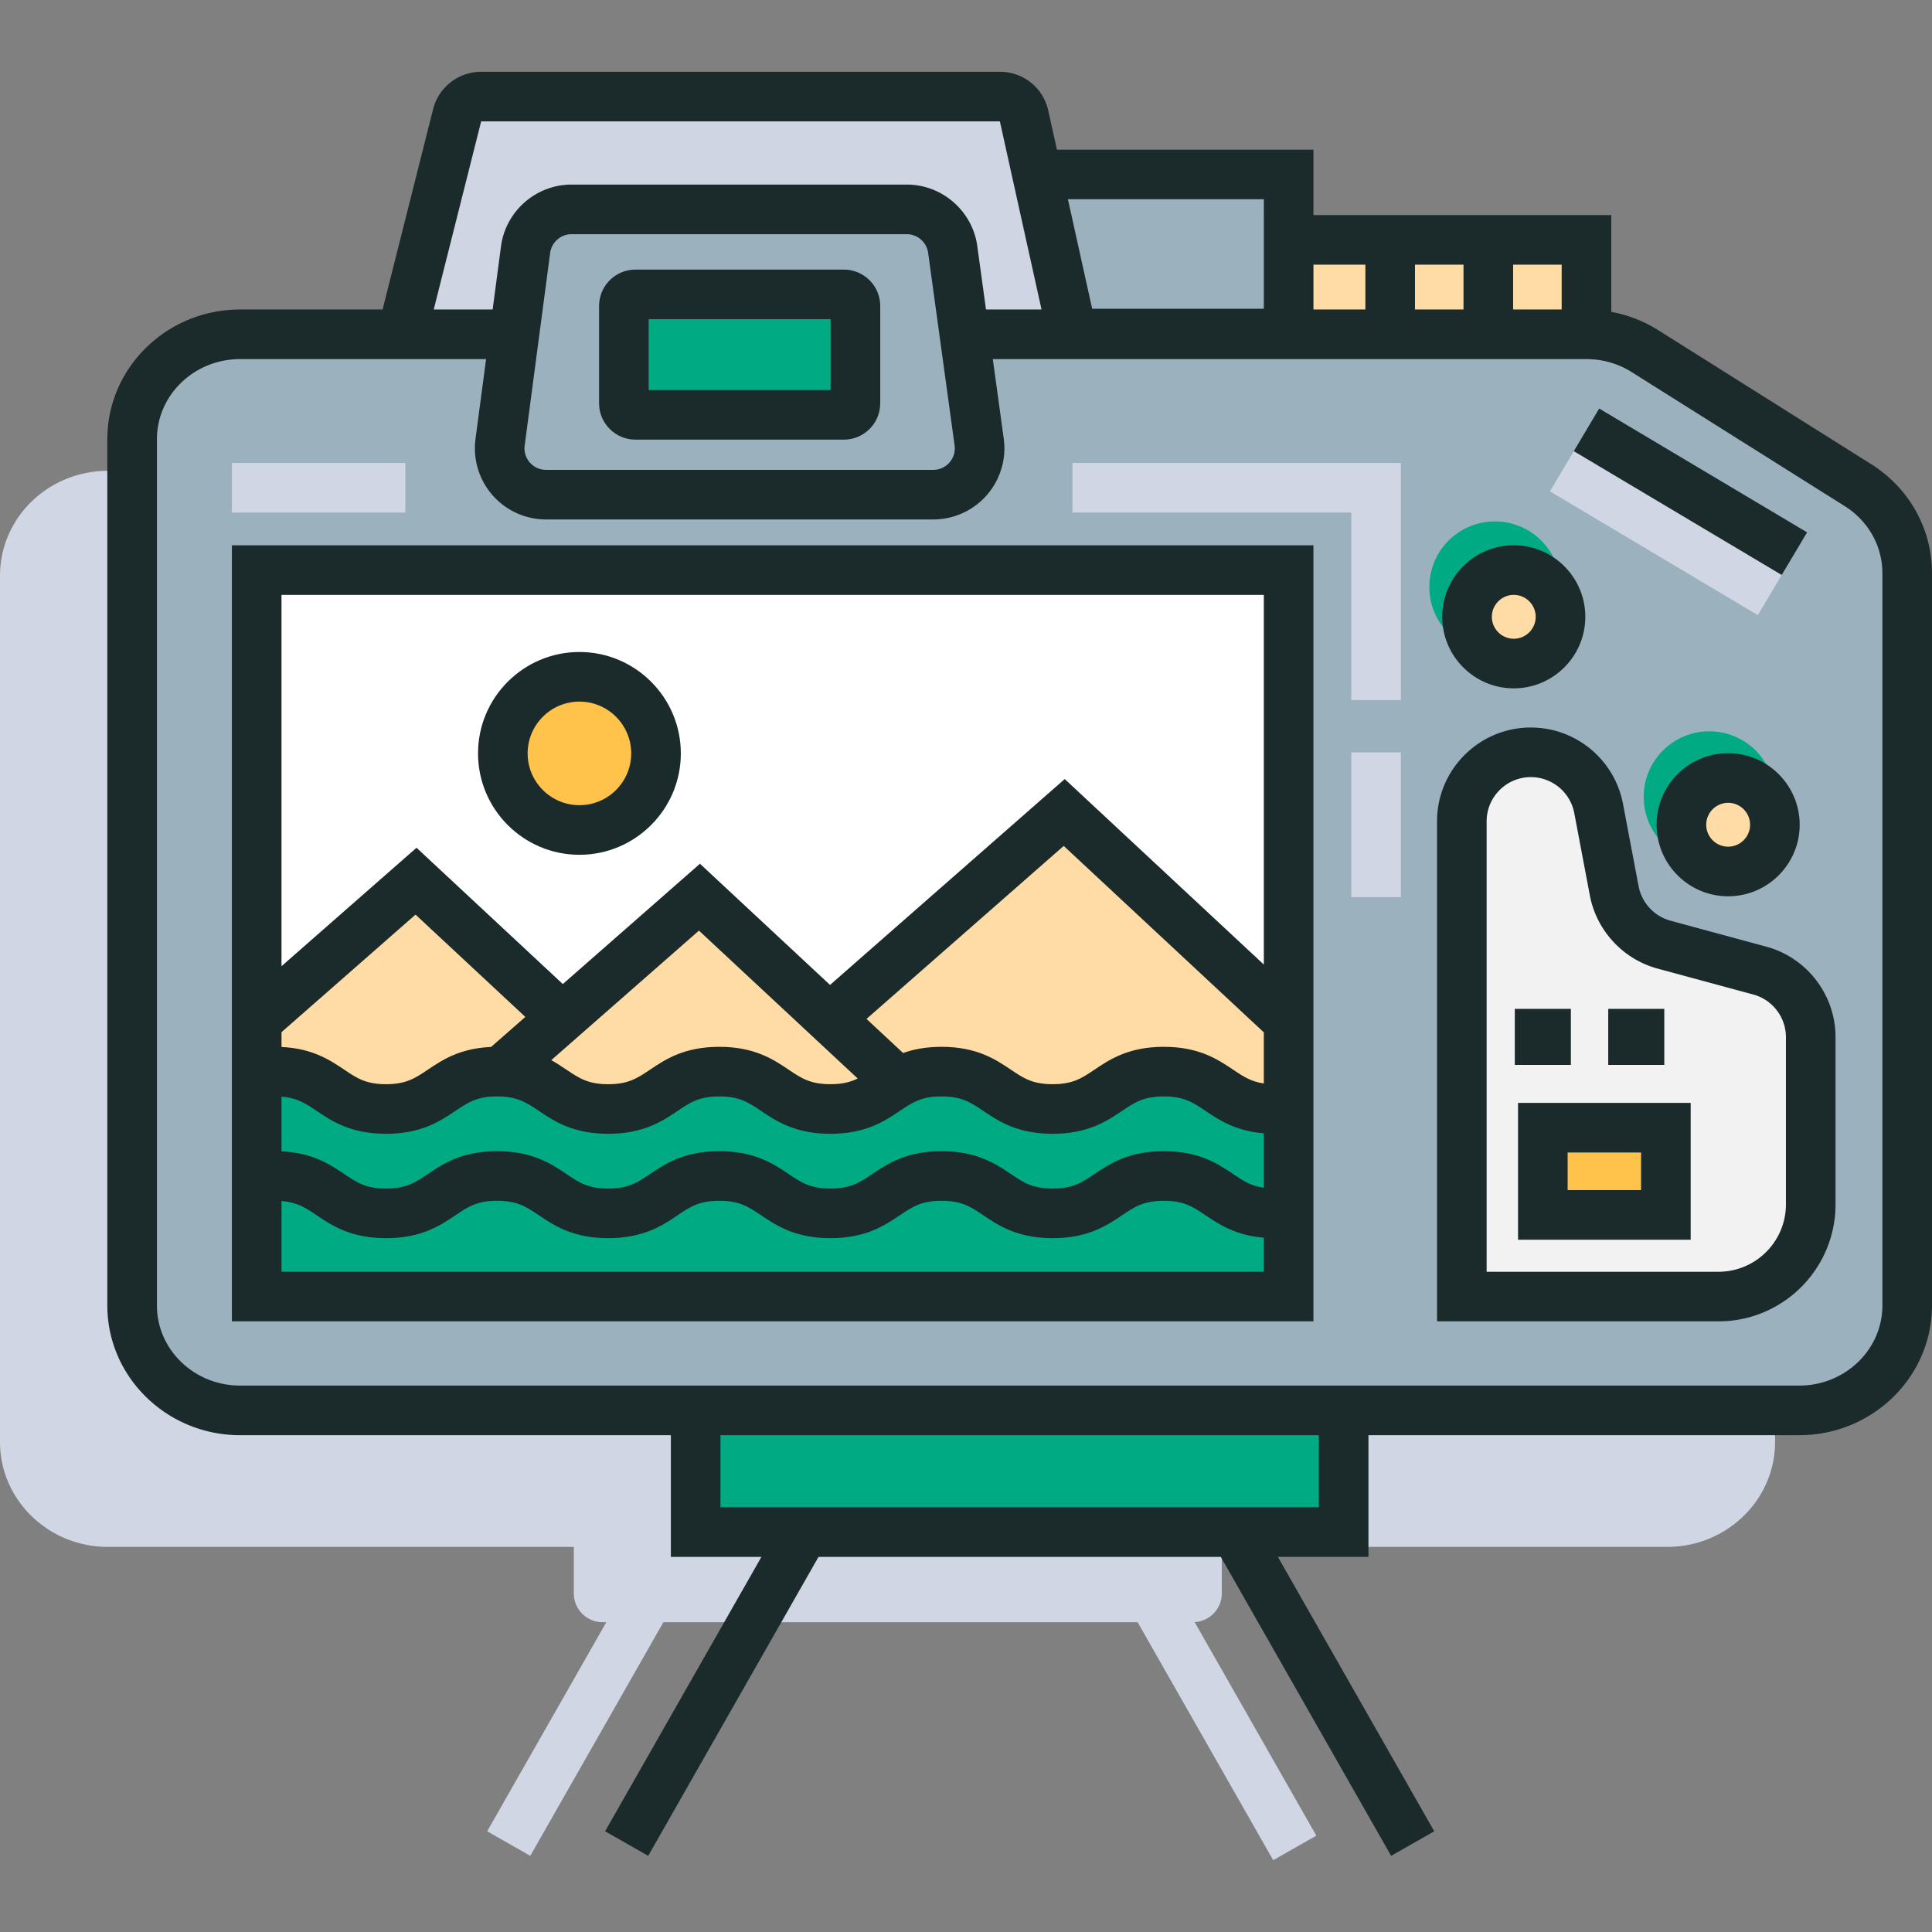 <svg xmlns="http://www.w3.org/2000/svg" version="1.1" xmlns:xlink="http://www.w3.org/1999/xlink" xmlns:svgjs="http://svgjs.com/svgjs" width="512" height="512" x="0" y="0" viewBox="0 0 467.398 467.398" style="enable-background:new 0 0 512 512" xml:space="preserve" class=""><rect x="0" y="0" width="467.398" height="467.398" fill="#808080" stroke="none"/><g><path d="m417.52 150.393-51.514-32.41a26.589 26.589 0 0 0-14.189-4.081H26.112C11.689 113.902 0 125.263 0 139.28v209.575c0 14.006 11.689 25.379 26.112 25.379h112.705v11.246a6.972 6.972 0 0 0 6.973 6.973h.887l-28.816 50.578 10.426 5.941 32.201-56.52h114.73l32.805 57.576 10.426-5.939-29.432-51.656c3.658-.215 6.563-3.24 6.563-6.953v-11.246h107.74c14.422 0 26.111-11.373 26.111-25.379V171.691c-.001-8.602-4.477-16.618-11.911-21.298z" style="" fill="#d0d6e3" data-original="#d0d6e3" class=""></path><path d="M233.903 80.874h26.147l-.045-.181-7.496-33.857-4.158-18.771a5.993 5.993 0 0 0-5.852-4.697H117.003a5.995 5.995 0 0 0-5.812 4.528L97.83 80.874h136.073z" style="" fill="#cfd5e3" data-original="#cfd5e3"></path><path d="m449.487 117.366-51.516-32.41c-4.221-2.668-9.152-4.081-14.189-4.081h-72.031V40.947h-59.846v5.399l6.561 34.528h-25.248l-2.734-19.902a11.215 11.215 0 0 0-11.109-9.688h-81.108a11.213 11.213 0 0 0-11.117 9.744l-2.625 19.846H58.076c-14.422 0-26.111 11.361-26.111 25.379v209.575c0 14.006 11.689 25.377 26.111 25.377h377.208c14.424 0 26.113-11.371 26.113-25.377V138.663c0-8.603-4.478-16.618-11.91-21.297z" style="" fill="#9bb1be" data-original="#9bb1be" class=""></path><path d="M311.748 56.596h72.06v22.843h-72.06z" style="" fill="#ffdba5" data-original="#ffdba5" class=""></path><path d="M415.751 313.668h-62.098V198.697c0-9.219 7.473-16.693 16.693-16.693a16.692 16.692 0 0 1 16.4 13.587l3.773 19.929a16.693 16.693 0 0 0 12.035 13.006l23.178 6.282a16.694 16.694 0 0 1 12.326 16.111v40.438c.001 12.323-9.987 22.311-22.307 22.311z" style="" fill="#f2f2f2" data-original="#f2f2f2"></path><path d="M373.248 272.819h29.77v21.1h-29.77z" style="" fill="#ffc34b" data-original="#e8805c" class=""></path><path d="M204.152 100.36h-50.425a2.798 2.798 0 0 1-2.798-2.798V74.019a2.798 2.798 0 0 1 2.798-2.798h50.425a2.798 2.798 0 0 1 2.798 2.798v23.542a2.799 2.799 0 0 1-2.798 2.799zM167.108 341.21h156.76v29.441h-156.76z" style="" fill="#00ab84" data-original="#637985" class=""></path><circle cx="413.518" cy="192.789" r="15.867" style="" fill="#00ab84" data-original="#637985" class=""></circle><circle cx="361.658" cy="142.009" r="15.866" style="" fill="#00ab84" data-original="#637985" class=""></circle><circle cx="366.218" cy="149.219" r="11.304" style="" fill="#ffdba5" data-original="#ffdba5" class=""></circle><circle cx="418.078" cy="199.529" r="11.305" style="" fill="#ffdba5" data-original="#ffdba5" class=""></circle><path d="M373.933 122.697h58.542v12h-58.542z" style="" transform="scale(-1) rotate(30.776 467.597 -1464.971)" fill="#d0d6e3" data-original="#d0d6e3" class=""></path><path d="M338.905 169.364h-12v-45.366h-67.457v-12h79.457zM326.908 182.009h12v35.04h-12zM56.108 111.999h41.957v12H56.108z" style="" fill="#d0d6e3" data-original="#d0d6e3" class=""></path><path d="M62.108 137.889h249.65v175.75H62.108z" style="" fill="#ffffff" data-original="#ffffff" class=""></path><path d="M257.458 198.438 200.68 245.41l-31.468-27.65-33.177 27.45-35.39-31.1-38.543 31.889v72.728h249.651v-72.581z" style="" fill="#ffdba5" data-original="#ffdba5" class=""></path><circle cx="140.308" cy="182.259" r="18.4" style="" fill="#ffc34b" data-original="#e8805c" class=""></circle><path d="M307.739 266.789c-13.441 0-13.441-9.043-26.885-9.043-13.441 0-13.441 9.043-26.885 9.043-13.441 0-13.441-9.043-26.881-9.043-13.439 0-13.439 9.043-26.88 9.043-13.439 0-13.439-9.043-26.88-9.043-13.439 0-13.439 9.043-26.88 9.043-13.438 0-13.438-9.043-26.877-9.043-13.438 0-13.438 9.043-26.876 9.043-13.436 0-13.436-9.043-26.873-9.043v58.025h242.209l-.292-48.982z" style="" fill="#00ab84" data-original="#637985" class=""></path><path d="M366.468 244.069h13.564v13.564h-13.564zM389.068 244.069h13.566v13.564h-13.566zM204.152 106.36h-50.425c-4.852 0-8.798-3.947-8.798-8.798V74.019c0-4.852 3.946-8.798 8.798-8.798h50.425c4.852 0 8.799 3.947 8.799 8.798v23.542c-.001 4.852-3.948 8.799-8.799 8.799zm-47.223-12h44.021V77.22h-44.021v17.14z" style="" fill="#1b2a2b" data-original="#1b2a2b" class=""></path><path d="M415.751 319.668h-68.098V198.697c0-12.513 10.18-22.692 22.693-22.692 10.893 0 20.27 7.768 22.297 18.471l3.773 19.929a10.751 10.751 0 0 0 7.707 8.331l23.18 6.282c9.865 2.675 16.756 11.681 16.756 21.904v40.436c0 15.611-12.699 28.31-28.308 28.31zm-56.098-12h56.098c8.992 0 16.309-7.316 16.309-16.311v-40.436c0-4.816-3.246-9.061-7.895-10.322l-23.18-6.281c-8.332-2.258-14.754-9.199-16.359-17.681l-3.773-19.929a10.701 10.701 0 0 0-10.506-8.703c-5.896 0-10.693 4.796-10.693 10.692l-.001 108.971zM366.219 166.526c-9.541 0-17.303-7.763-17.303-17.304 0-9.542 7.762-17.305 17.303-17.305 9.543 0 17.305 7.763 17.305 17.305 0 9.541-7.762 17.304-17.305 17.304zm0-22.609c-2.924 0-5.303 2.38-5.303 5.305s2.379 5.304 5.303 5.304a5.31 5.31 0 0 0 5.305-5.304 5.31 5.31 0 0 0-5.305-5.305z" style="" fill="#1b2a2b" data-original="#1b2a2b" class=""></path><path d="M418.081 216.831c-9.543 0-17.305-7.763-17.305-17.305s7.762-17.304 17.305-17.304c9.541 0 17.305 7.763 17.305 17.304 0 9.542-7.764 17.305-17.305 17.305zm0-22.609a5.31 5.31 0 0 0-5.305 5.304 5.31 5.31 0 0 0 5.305 5.305c2.924 0 5.305-2.38 5.305-5.305s-2.381-5.304-5.305-5.304z" style="" fill="#1b2a2b" data-original="#1b2a2b" class=""></path><path d="M379.713 112.983h58.542v12h-58.542z" style="" transform="scale(-1) rotate(30.776 432.304 -1485.971)" fill="#1b2a2b" data-original="#1b2a2b" class=""></path><path d="M409.016 299.921h-41.77v-33.102h41.77v33.102zm-29.769-12h17.77v-9.102h-17.77v9.102zM140.178 206.795c-13.526 0-24.531-11.004-24.531-24.531s11.005-24.531 24.531-24.531 24.531 11.005 24.531 24.531-11.005 24.531-24.531 24.531zm0-37.062c-6.91 0-12.531 5.622-12.531 12.531 0 6.909 5.621 12.531 12.531 12.531s12.531-5.621 12.531-12.531-5.621-12.531-12.531-12.531z" style="" fill="#1b2a2b" data-original="#1b2a2b" class=""></path><path d="M56.104 131.917v187.751h261.647V131.917H56.104zm249.647 12v89.434l-48.17-44.878-56.778 49.804-31.467-29.316-33.178 29.104-35.391-32.974-32.664 28.652v-89.826h237.648zm-98.247 117.005c-1.74.852-3.689 1.373-6.6 1.373-4.89 0-7.071-1.467-10.091-3.5-3.671-2.469-8.239-5.543-16.79-5.543s-13.118 3.074-16.789 5.545c-3.02 2.031-5.201 3.498-10.09 3.498s-7.069-1.467-10.089-3.498c-1.117-.752-2.319-1.561-3.69-2.32l35.729-31.341 38.41 35.786zm-88.698-7.637c-7.618.328-11.87 3.186-15.325 5.512-3.02 2.031-5.2 3.498-10.089 3.498-4.887 0-7.068-1.467-10.086-3.498-3.437-2.313-7.66-5.154-15.202-5.508v-3.582l32.422-28.441 26.566 24.752-8.286 7.267zM68.104 265.31c3.813.289 5.832 1.645 8.501 3.441 3.67 2.469 8.237 5.543 16.787 5.543s13.118-3.074 16.788-5.543c3.02-2.031 5.2-3.5 10.088-3.5 4.889 0 7.069 1.469 10.089 3.5 3.67 2.471 8.238 5.543 16.788 5.543 8.551 0 13.118-3.072 16.789-5.543 3.02-2.031 5.201-3.5 10.09-3.5 4.89 0 7.071 1.469 10.091 3.5 3.671 2.471 8.239 5.543 16.79 5.543s13.118-3.072 16.789-5.543c3.02-2.031 5.201-3.5 10.091-3.5s7.072 1.469 10.091 3.5c3.67 2.471 8.238 5.543 16.789 5.543 8.553 0 13.121-3.072 16.793-5.543 3.02-2.031 5.201-3.5 10.092-3.5s7.074 1.469 10.094 3.5c3.266 2.197 7.25 4.867 14.107 5.43v13.182c-3.129-.447-5.006-1.703-7.408-3.32-3.672-2.471-8.24-5.545-16.793-5.545-8.551 0-13.119 3.074-16.791 5.545-3.02 2.031-5.203 3.5-10.094 3.5-4.889 0-7.07-1.469-10.09-3.5-3.672-2.471-8.24-5.545-16.791-5.545s-13.119 3.074-16.79 5.545c-3.02 2.031-5.201 3.5-10.09 3.5-4.89 0-7.071-1.469-10.091-3.5-3.671-2.471-8.239-5.545-16.79-5.545s-13.119 3.074-16.789 5.545c-3.02 2.031-5.201 3.5-10.09 3.5s-7.069-1.469-10.089-3.5c-3.67-2.471-8.238-5.545-16.788-5.545s-13.117 3.074-16.787 5.545c-3.02 2.031-5.2 3.5-10.089 3.5-4.887 0-7.068-1.469-10.086-3.5-3.437-2.313-7.66-5.154-15.202-5.508l.001-13.225zm230.239-6.514c-3.672-2.469-8.24-5.543-16.793-5.543-8.551 0-13.119 3.074-16.791 5.543-3.02 2.033-5.203 3.5-10.094 3.5-4.889 0-7.07-1.467-10.09-3.5-3.672-2.469-8.24-5.543-16.791-5.543-3.797 0-6.806.607-9.302 1.498l-8.854-8.25 47.71-41.852 48.412 45.104v12.365c-3.128-.447-5.005-1.705-7.407-3.322zM68.104 307.668v-17.109c3.813.289 5.832 1.643 8.501 3.439 3.67 2.471 8.237 5.545 16.787 5.545 8.551 0 13.118-3.074 16.789-5.545 3.019-2.031 5.199-3.5 10.087-3.5 4.889 0 7.069 1.469 10.089 3.5 3.67 2.471 8.238 5.545 16.788 5.545 8.551 0 13.119-3.074 16.789-5.545 3.02-2.031 5.201-3.5 10.09-3.5 4.89 0 7.071 1.469 10.091 3.5 3.671 2.471 8.239 5.545 16.79 5.545s13.118-3.074 16.789-5.545c3.02-2.031 5.201-3.5 10.091-3.5s7.072 1.469 10.091 3.5c3.67 2.471 8.238 5.545 16.789 5.545 8.553 0 13.121-3.074 16.793-5.545 3.02-2.031 5.201-3.5 10.092-3.5s7.074 1.469 10.094 3.5c3.266 2.197 7.25 4.867 14.107 5.432v8.238H68.104z" style="" fill="#1b2a2b" data-original="#1b2a2b" class=""></path><path d="m452.68 112.287-51.504-32.404a32.306 32.306 0 0 0-11.369-4.435V52.032h-72.053v-15.83h-62.059l-2.088-9.433c-1.227-5.535-6.041-9.4-11.711-9.4H116.403a11.981 11.981 0 0 0-11.629 9.061L92.555 74.875H58.076c-17.706 0-32.111 14.077-32.111 31.379v209.575c0 17.301 14.405 31.379 32.111 31.379H162.3v29.441h21.908l-37.821 66.383 10.426 5.941 41.205-72.324h97.325l41.207 72.324 10.426-5.941-37.822-66.383h21.908v-29.441h104.223c17.707 0 32.113-14.078 32.113-31.379V138.663c-.001-10.714-5.503-20.574-14.718-26.376zm-86.621-48.255h11.748v10.842h-11.748V64.032zm-23.74 0h11.74v10.842h-11.74V64.032zm-24.564 0h12.564v10.842h-12.564V64.032zm-12-15.83v3.83h-.004v22.662h-41.529l-5.867-26.492h47.4zM116.403 29.368l125.489-.005 10.078 45.511h-13.434l-2.107-15.347c-1.166-8.478-8.497-14.871-17.054-14.871h-81.108c-8.602 0-15.938 6.43-17.065 14.957l-2.019 15.26h-14.252l11.472-45.505zm113.301 82.513a5.145 5.145 0 0 1-3.93 1.787h-93.671a5.145 5.145 0 0 1-3.921-1.777 5.143 5.143 0 0 1-1.248-4.121l6.162-46.583a5.228 5.228 0 0 1 5.169-4.53h81.108a5.234 5.234 0 0 1 5.165 4.504l6.4 46.583a5.137 5.137 0 0 1-1.234 4.137zm89.357 252.767H174.3v-17.441h144.761v17.441zm136.336-48.82c0 10.686-9.023 19.379-20.113 19.379H58.076c-11.09 0-20.111-8.693-20.111-19.379V106.253c0-10.686 9.021-19.379 20.111-19.379h59.517l-2.556 19.322a17.215 17.215 0 0 0 17.065 19.472h93.671a17.216 17.216 0 0 0 17.054-19.557l-2.643-19.236H383.78c3.922 0 7.721 1.09 10.994 3.16l51.512 32.409c5.703 3.59 9.109 9.654 9.109 16.22v177.164h.002z" style="" fill="#1b2a2b" data-original="#1b2a2b" class=""></path></g></svg>